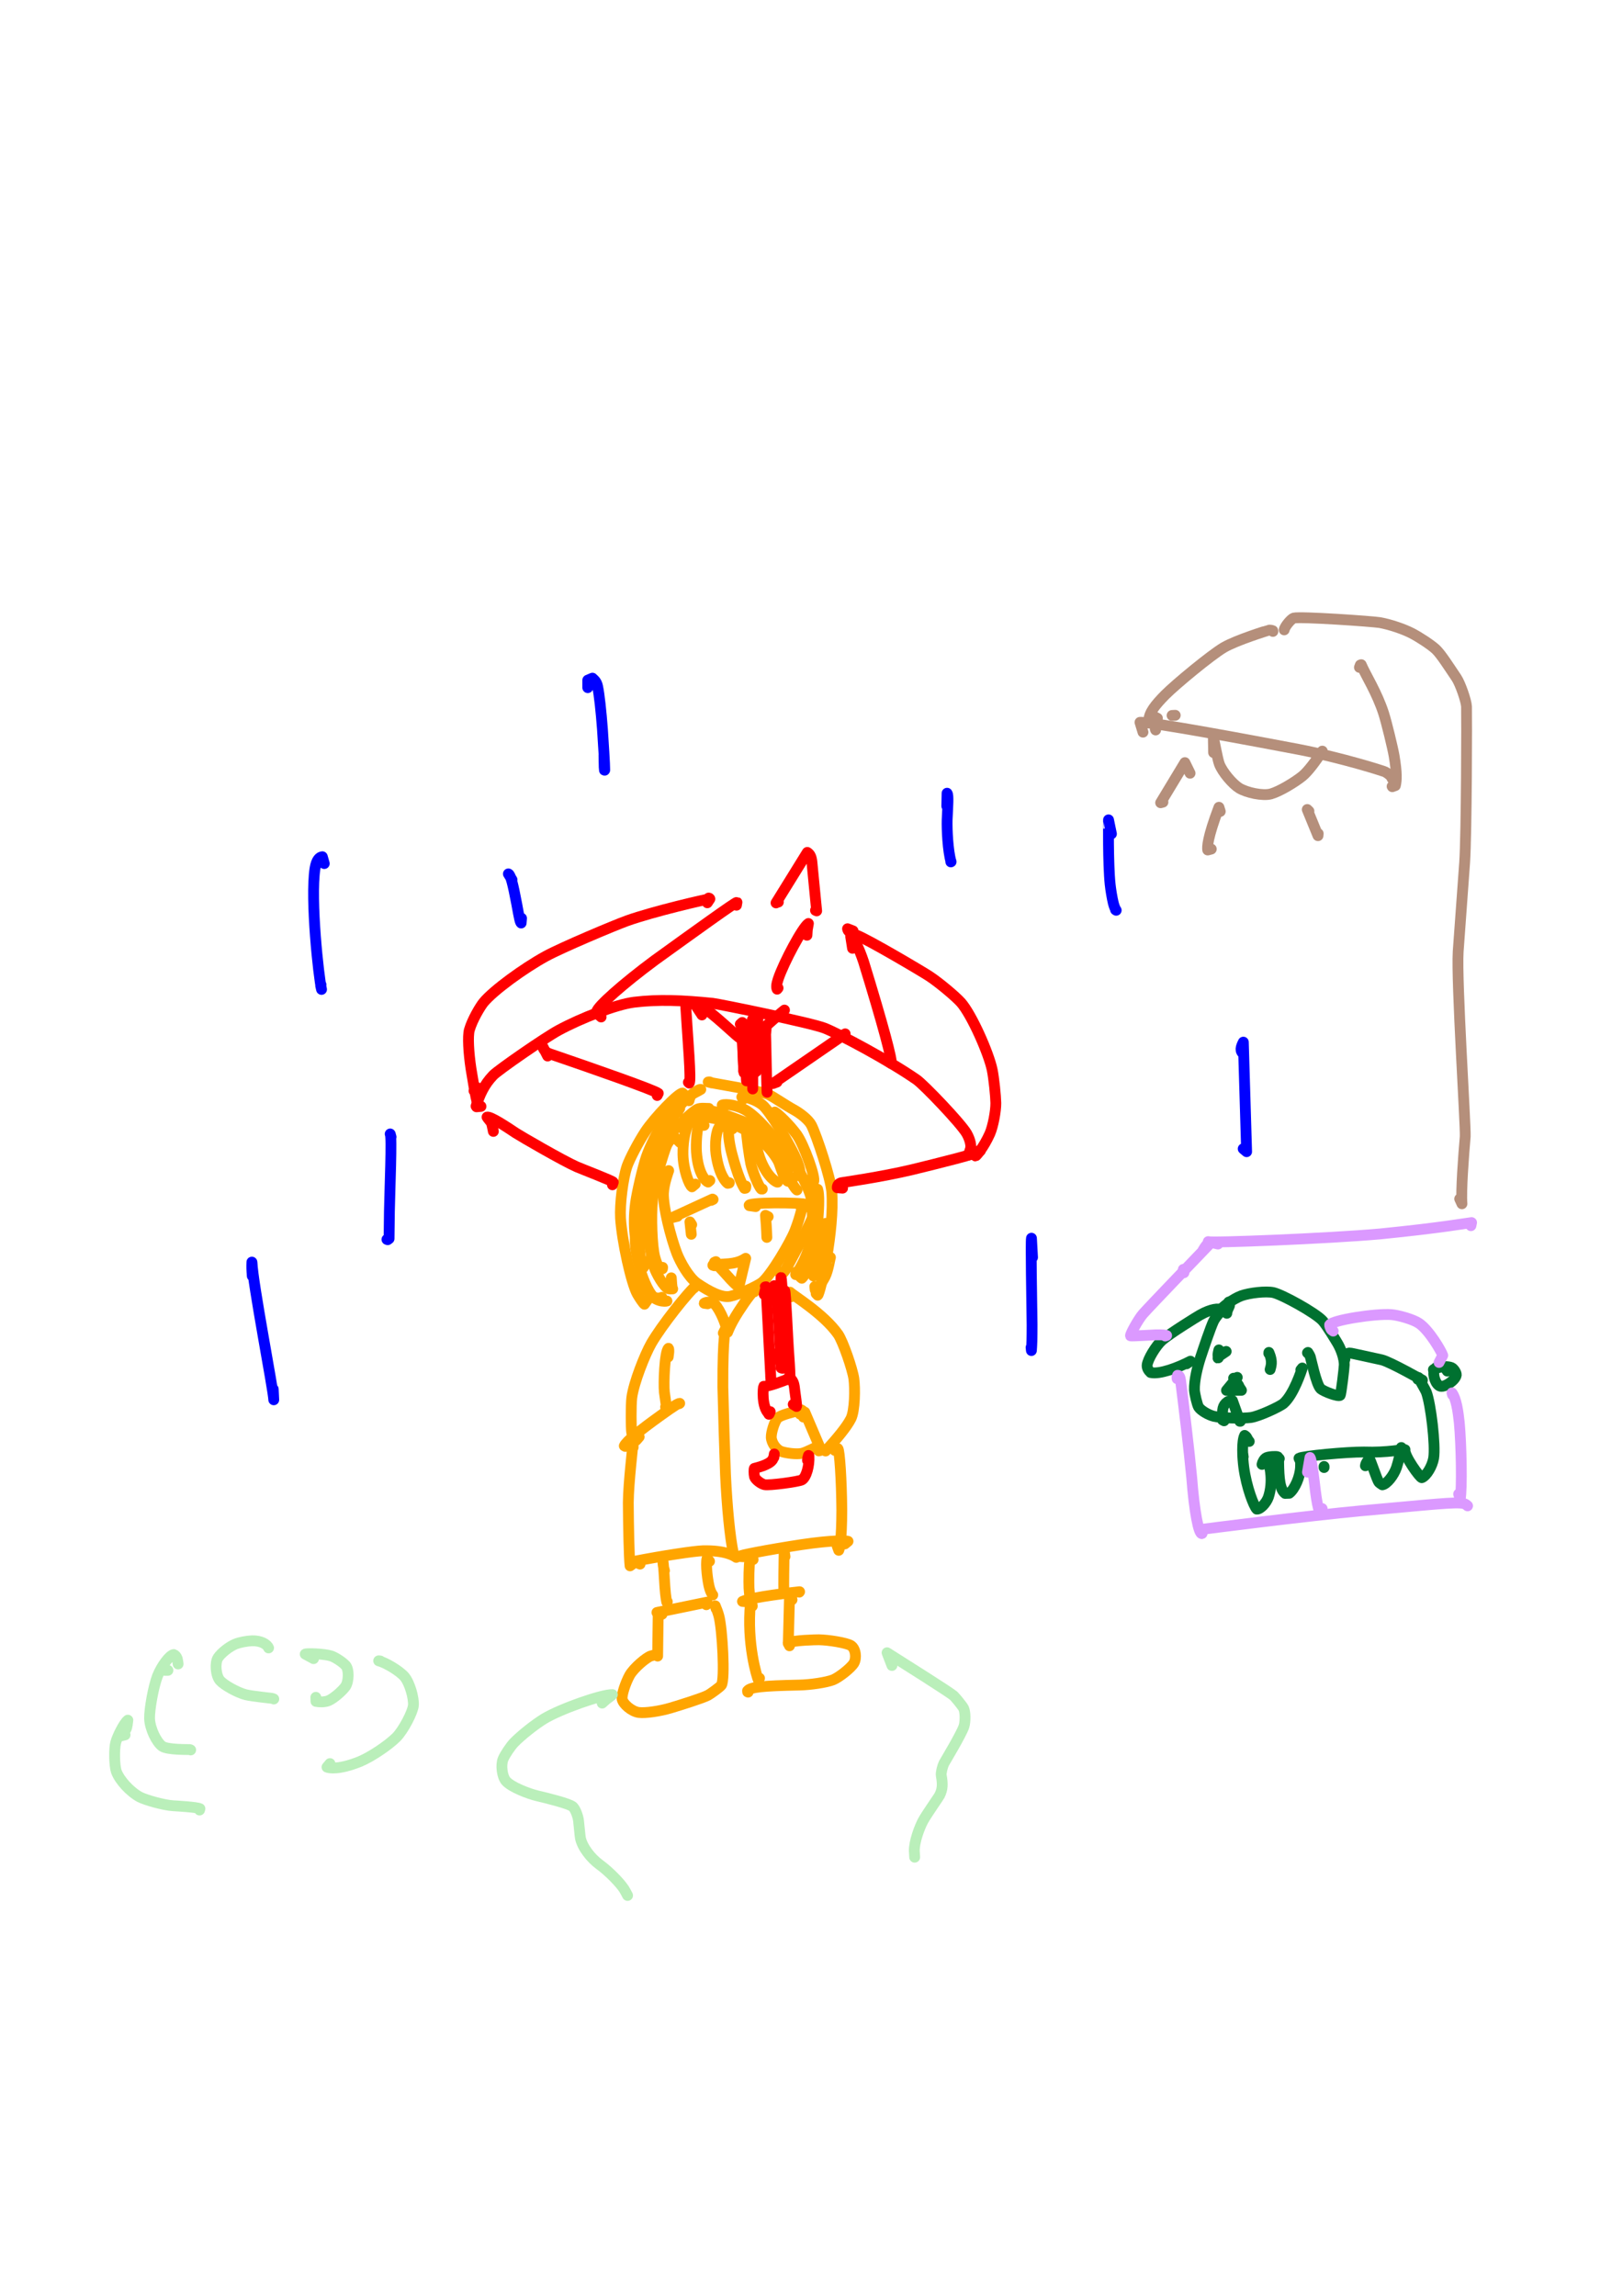 <?xml version="1.0" encoding="UTF-8" standalone="no"?>
<!DOCTYPE svg PUBLIC "-//W3C//DTD SVG 1.1//EN" "http://www.w3.org/Graphics/SVG/1.1/DTD/svg11.dtd">
<svg width="128.40" height="181.68" viewBox="0.00 0.00 535.00 757.00" xmlns="http://www.w3.org/2000/svg" xmlns:xlink="http://www.w3.org/1999/xlink">
<g stroke-linecap="round" id="64">
<path d="M218.99,388.93 C219.16,388.58 219.27,388.32 219.34,388.16 C219.50,387.80 220.14,386.28 220.21,386.15 C220.26,386.05 220.33,385.97 220.42,385.91 C220.33,386.23 218.83,390.11 218.69,393.41 C218.54,397.73 221.10,407.98 223.16,413.30 C224.25,416.06 226.96,421.01 229.69,422.99 C233.94,425.91 237.94,427.87 240.59,427.38 C243.52,426.78 249.67,424.00 251.24,422.73 C254.23,420.25 260.57,409.50 262.06,405.68 C263.97,400.72 264.69,396.90 264.55,396.88 C264.55,396.88 263.82,397.58 263.82,397.58" fill="none" stroke="rgb(255, 165, 0)" stroke-width="3.57" stroke-opacity="1.00" stroke-linejoin="round"/>
<path d="M223.31,400.99 C222.98,401.06 222.73,401.12 222.56,401.16 C222.39,401.20 222.06,401.29 221.58,401.41 C221.58,401.41 234.86,395.30 234.86,395.30 C234.86,395.30 235.06,395.42 235.06,395.42 C235.06,395.42 234.41,395.73 234.41,395.73" fill="none" stroke="rgb(255, 165, 0)" stroke-width="3.57" stroke-opacity="1.00" stroke-linejoin="round"/>
<path d="M249.10,397.77 C249.10,397.77 246.99,397.47 246.99,397.47 C245.77,396.33 264.07,396.34 266.08,397.10 C266.22,397.15 266.38,397.25 266.59,397.38 C266.59,397.38 266.43,397.92 266.43,397.92" fill="none" stroke="rgb(255, 165, 0)" stroke-width="3.57" stroke-opacity="1.00" stroke-linejoin="round"/>
<path d="M228.01,403.75 C228.01,403.75 227.42,402.83 227.42,402.83 C227.42,402.83 227.87,406.91 227.87,406.91" fill="none" stroke="rgb(255, 165, 0)" stroke-width="3.57" stroke-opacity="1.00" stroke-linejoin="round"/>
<path d="M253.22,401.10 C253.22,401.10 252.33,400.66 252.33,400.66 C252.55,403.14 252.65,404.65 252.71,406.18 C252.73,406.77 252.76,407.35 252.78,407.93" fill="none" stroke="rgb(255, 165, 0)" stroke-width="3.57" stroke-opacity="1.00" stroke-linejoin="round"/>
<path d="M235.98,415.92 C235.98,415.92 235.51,416.13 235.51,416.13 C236.14,416.48 240.43,421.35 240.83,421.78 C242.33,423.38 243.26,424.17 243.57,424.15 C243.57,424.15 245.80,414.83 245.80,414.83 C245.58,414.86 244.14,416.26 240.23,416.60 C238.29,416.73 235.68,416.91 235.03,417.01 C235.03,417.01 234.99,417.12 234.99,417.12 C234.99,417.12 235.51,417.28 235.51,417.28" fill="none" stroke="rgb(255, 165, 0)" stroke-width="3.57" stroke-opacity="1.00" stroke-linejoin="round"/>
<path d="M228.74,424.61 C228.94,424.30 229.09,424.10 229.17,423.99 C229.26,423.89 229.40,423.76 229.59,423.58 C229.59,423.58 229.72,423.59 229.72,423.59 C226.91,425.82 218.06,437.03 214.71,442.84 C212.59,446.55 208.90,455.84 208.26,460.78 C207.96,463.20 208.01,470.96 208.23,472.22 C208.55,474.01 209.24,474.66 209.69,474.84 C209.69,474.84 210.69,473.69 210.69,473.69 C210.69,473.69 210.56,473.37 210.56,473.37" fill="none" stroke="rgb(255, 165, 0)" stroke-width="3.57" stroke-opacity="1.00" stroke-linejoin="round"/>
<path d="M220.26,447.36 C220.29,446.91 220.43,446.13 220.45,445.83 C220.50,445.23 220.44,444.61 220.35,444.50 C219.07,445.65 218.70,456.18 219.00,458.95 C219.15,460.24 219.67,463.44 219.64,463.83 C219.64,463.83 219.40,463.83 219.40,463.83" fill="none" stroke="rgb(255, 165, 0)" stroke-width="3.57" stroke-opacity="1.00" stroke-linejoin="round"/>
<path d="M206.14,476.84 C206.14,476.84 205.80,476.66 205.80,476.66 C206.52,475.07 211.01,471.68 213.11,470.07 C215.30,468.41 220.80,464.42 222.66,463.27 C223.35,462.84 223.90,462.64 224.05,462.64 C224.00,462.70 223.96,462.73 223.92,462.75 C223.89,462.77 223.82,462.78 223.70,462.80" fill="none" stroke="rgb(255, 165, 0)" stroke-width="3.57" stroke-opacity="1.00" stroke-linejoin="round"/>
<path d="M260.72,427.51 C260.62,427.31 260.48,426.99 260.45,426.79 C260.44,426.67 260.43,426.41 260.43,426.00 C261.36,427.02 271.52,433.11 276.26,439.87 C277.90,442.26 281.02,451.39 281.46,454.50 C281.90,457.77 281.80,465.04 280.49,467.69 C279.06,470.49 275.79,474.37 272.15,478.35 C272.15,478.35 272.03,477.99 272.03,477.99" fill="none" stroke="rgb(255, 165, 0)" stroke-width="3.57" stroke-opacity="1.00" stroke-linejoin="round"/>
<path d="M263.73,466.19 C264.04,465.67 264.23,465.36 264.29,465.27 C264.35,465.17 264.39,465.15 264.38,465.21 C264.38,465.21 264.41,464.96 264.41,464.96 C264.41,464.96 264.12,464.79 264.12,464.79 C262.06,465.37 257.22,466.44 256.25,467.54 C255.27,468.74 254.18,472.20 254.24,473.87 C254.35,475.76 255.95,477.96 257.57,478.52 C259.43,479.12 262.63,479.47 264.29,479.13 C265.77,478.81 269.35,476.88 269.69,476.80 C269.69,476.80 269.71,477.16 269.71,477.16" fill="none" stroke="rgb(255, 165, 0)" stroke-width="3.57" stroke-opacity="1.00" stroke-linejoin="round"/>
<path d="M264.85,467.17 C264.85,467.17 264.58,466.60 264.58,466.60 C264.58,466.60 265.30,465.55 265.30,465.55 C265.30,465.55 270.58,477.93 270.58,477.93 C270.58,477.93 270.46,478.18 270.46,478.18 C270.46,478.18 269.91,478.31 269.91,478.31" fill="none" stroke="rgb(255, 165, 0)" stroke-width="3.57" stroke-opacity="1.00" stroke-linejoin="round"/>
<path d="M275.18,478.15 C275.18,478.15 275.18,477.32 275.18,477.32 C275.18,477.32 276.21,477.58 276.21,477.58 C276.75,478.26 277.41,487.71 277.49,497.89 C277.46,508.03 276.75,510.47 276.48,511.09 C276.48,511.09 275.99,509.73 275.99,509.73" fill="none" stroke="rgb(255, 165, 0)" stroke-width="3.57" stroke-opacity="1.00" stroke-linejoin="round"/>
<path d="M238.70,439.43 C238.64,439.46 238.60,439.47 238.57,439.48 C238.54,439.48 238.50,439.48 238.43,439.48 C238.43,439.48 239.30,437.77 239.30,437.77 C239.27,437.69 238.21,439.41 238.28,457.23 C238.44,464.47 238.88,478.93 239.15,486.13 C239.65,496.63 240.58,506.64 241.79,512.33 C241.79,512.33 241.71,511.99 241.71,511.99" fill="none" stroke="rgb(255, 165, 0)" stroke-width="3.57" stroke-opacity="1.00" stroke-linejoin="round"/>
<path d="M244.97,513.21 C244.97,513.21 243.62,513.12 243.62,513.12 C243.74,512.73 252.33,511.05 264.18,509.22 C274.56,507.68 279.06,507.90 279.54,508.11 C279.54,508.11 278.50,508.98 278.50,508.98" fill="none" stroke="rgb(255, 165, 0)" stroke-width="3.57" stroke-opacity="1.00" stroke-linejoin="round"/>
<path d="M208.71,477.16 C208.72,476.97 208.72,476.82 208.71,476.71 C208.70,476.59 208.66,476.34 208.59,475.96 C208.72,476.35 207.17,488.44 207.11,495.33 C207.15,502.71 207.37,513.71 207.69,516.21 C207.69,516.21 208.19,515.86 208.19,515.86" fill="none" stroke="rgb(255, 165, 0)" stroke-width="3.57" stroke-opacity="1.00" stroke-linejoin="round"/>
<path d="M210.99,515.63 C210.99,515.63 208.88,514.76 208.88,514.76 C219.02,512.78 228.87,511.33 231.68,511.24 C238.93,511.07 241.78,512.77 242.70,513.42 C242.70,513.42 242.08,512.97 242.08,512.97" fill="none" stroke="rgb(255, 165, 0)" stroke-width="3.57" stroke-opacity="1.00" stroke-linejoin="round"/>
<path d="M233.26,429.81 C233.26,429.81 232.15,429.65 232.15,429.65 C232.16,429.54 234.59,428.31 236.28,430.74 C238.47,433.95 239.61,438.03 239.82,439.24 C239.88,439.21 240.50,436.99 243.40,432.45 C246.21,428.09 248.20,425.62 248.68,425.52 C248.68,425.52 248.64,425.87 248.64,425.87" fill="none" stroke="rgb(255, 165, 0)" stroke-width="3.57" stroke-opacity="1.00" stroke-linejoin="round"/>
<path d="M219.03,517.79 C218.92,517.39 218.84,517.10 218.80,516.93 C218.70,516.49 218.63,516.09 218.59,515.73 C218.56,515.51 218.53,515.10 218.49,514.49 C218.74,515.43 219.01,520.44 219.18,523.22 C219.40,526.42 219.78,528.34 219.86,528.28 C219.86,528.28 219.97,528.04 219.97,528.04" fill="none" stroke="rgb(255, 165, 0)" stroke-width="3.57" stroke-opacity="1.00" stroke-linejoin="round"/>
<path d="M233.88,514.71 C233.88,514.71 233.09,513.70 233.09,513.70 C232.53,515.45 233.27,521.55 233.94,523.71 C234.27,524.77 234.63,525.46 234.95,525.82" fill="none" stroke="rgb(255, 165, 0)" stroke-width="3.57" stroke-opacity="1.00" stroke-linejoin="round"/>
<path d="M248.26,514.13 C248.26,514.13 247.22,514.31 247.22,514.31 C246.87,515.30 246.80,521.61 246.90,523.54 C247.02,525.70 247.39,527.80 247.49,527.94" fill="none" stroke="rgb(255, 165, 0)" stroke-width="3.57" stroke-opacity="1.00" stroke-linejoin="round"/>
<path d="M258.76,513.16 C258.76,513.16 258.49,511.26 258.49,511.26 C258.42,515.02 258.28,523.19 258.38,524.41 C258.40,524.65 258.44,524.93 258.52,525.26" fill="none" stroke="rgb(255, 165, 0)" stroke-width="3.57" stroke-opacity="1.00" stroke-linejoin="round"/>
<path d="M218.23,532.17 C218.23,532.17 216.55,531.58 216.55,531.58 C216.55,531.58 233.08,528.18 233.08,528.18 C233.08,528.18 232.83,529.03 232.83,529.03" fill="none" stroke="rgb(255, 165, 0)" stroke-width="3.57" stroke-opacity="1.00" stroke-linejoin="round"/>
<path d="M217.18,531.99 C217.18,531.99 216.97,531.61 216.97,531.61 C216.97,531.61 216.78,545.96 216.78,545.96 C216.78,545.96 216.67,545.31 216.67,545.31" fill="none" stroke="rgb(255, 165, 0)" stroke-width="3.57" stroke-opacity="1.00" stroke-linejoin="round"/>
<path d="M215.29,545.72 C215.00,545.80 214.76,545.87 214.57,545.91 C213.18,546.32 208.98,549.78 207.55,552.29 C206.20,554.77 204.88,558.69 205.09,560.15 C205.37,561.75 208.17,564.18 210.50,564.54 C212.77,564.85 217.61,564.10 221.12,563.05 C224.34,562.08 231.55,559.84 233.42,558.85 C234.20,558.42 237.37,556.16 237.81,555.52 C239.03,553.59 238.12,537.00 236.97,532.73 C236.66,531.59 236.28,530.57 235.78,529.39 C235.78,529.39 236.05,530.33 236.05,530.33" fill="none" stroke="rgb(255, 165, 0)" stroke-width="3.57" stroke-opacity="1.00" stroke-linejoin="round"/>
<path d="M247.97,529.49 C247.97,529.32 247.96,529.18 247.92,529.08 C247.88,528.98 247.77,528.77 247.59,528.44 C247.59,528.44 247.38,528.50 247.38,528.50 C246.07,541.79 249.55,552.97 250.00,553.90 C250.00,553.90 250.36,553.26 250.36,553.26" fill="none" stroke="rgb(255, 165, 0)" stroke-width="3.57" stroke-opacity="1.00" stroke-linejoin="round"/>
<path d="M246.05,528.04 C246.05,528.04 244.75,527.94 244.75,527.94 C247.78,526.49 261.66,524.94 263.50,524.74 C263.53,524.74 263.63,524.74 263.60,524.75 C263.60,524.75 263.48,524.87 263.48,524.87" fill="none" stroke="rgb(255, 165, 0)" stroke-width="3.57" stroke-opacity="1.00" stroke-linejoin="round"/>
<path d="M261.08,527.39 C261.08,527.39 260.23,527.09 260.23,527.09 C260.13,530.82 259.86,540.86 259.86,541.44 C259.86,541.76 259.87,541.93 259.91,541.95 C259.91,541.95 259.96,541.77 259.96,541.77" fill="none" stroke="rgb(255, 165, 0)" stroke-width="3.57" stroke-opacity="1.00" stroke-linejoin="round"/>
<path d="M260.25,542.57 C260.25,542.57 259.81,541.59 259.81,541.59 C261.59,540.74 268.89,540.57 269.94,540.58 C273.17,540.63 278.98,541.58 280.47,542.47 C282.08,543.48 282.45,546.60 281.46,548.31 C280.45,549.95 276.57,553.00 274.58,553.80 C272.35,554.66 267.24,555.42 263.47,555.51 C251.17,555.77 247.42,556.17 246.42,557.41 C246.42,557.41 246.46,557.78 246.46,557.78 C246.46,557.78 246.60,557.84 246.60,557.84" fill="none" stroke="rgb(255, 165, 0)" stroke-width="3.57" stroke-opacity="1.00" stroke-linejoin="round"/>
<path d="M225.44,360.77 C225.31,360.77 225.22,360.77 225.18,360.77 C225.13,360.76 225.07,360.74 224.98,360.71 C224.98,360.71 224.99,360.35 224.99,360.35 C223.55,360.35 215.76,368.46 212.72,373.04 C210.35,376.65 207.62,381.91 206.73,384.38 C205.32,388.46 204.28,397.00 204.55,401.59 C205.07,409.33 208.09,423.03 210.10,426.62 C210.97,428.15 212.16,429.80 212.43,429.96 C212.43,429.96 213.41,428.55 213.41,428.55" fill="none" stroke="rgb(255, 165, 0)" stroke-width="3.57" stroke-opacity="1.00" stroke-linejoin="round"/>
<path d="M223.41,366.68 C223.45,366.49 223.50,366.33 223.56,366.20 C223.62,366.08 223.79,365.82 224.06,365.41 C224.06,365.41 223.96,365.34 223.96,365.34 C222.63,366.33 219.03,369.85 218.04,371.18 C216.89,372.74 214.26,377.90 213.08,381.33 C211.89,384.88 210.04,392.79 209.51,396.55 C208.42,404.58 209.69,411.04 210.61,411.61 C210.61,411.61 210.91,411.60 210.91,411.60 C210.91,411.60 210.95,411.32 210.95,411.32" fill="none" stroke="rgb(255, 165, 0)" stroke-width="3.57" stroke-opacity="1.00" stroke-linejoin="round"/>
<path d="M223.77,371.57 C222.93,371.43 222.61,371.43 222.22,371.61 C221.10,372.22 217.62,376.90 216.41,379.63 C214.07,385.12 211.02,399.86 210.74,407.18 C210.63,410.94 211.09,416.51 212.00,417.97 C212.00,417.97 213.41,415.85 213.41,415.85" fill="none" stroke="rgb(255, 165, 0)" stroke-width="3.57" stroke-opacity="1.00" stroke-linejoin="round"/>
<path d="M225.36,370.81 C223.68,371.42 222.46,371.98 221.96,372.76 C219.27,376.97 215.62,390.16 215.08,395.72 C214.59,400.90 214.88,410.84 215.85,414.42 C216.66,417.35 217.45,418.27 217.78,418.46 C217.78,418.46 218.36,418.27 218.36,418.27 C218.36,418.27 218.42,417.81 218.42,417.81" fill="none" stroke="rgb(255, 165, 0)" stroke-width="3.57" stroke-opacity="1.00" stroke-linejoin="round"/>
<path d="M224.21,376.67 C224.21,376.67 222.09,374.61 222.09,374.61 C221.02,375.10 218.40,379.33 217.37,382.17 C215.63,387.03 213.73,399.46 213.92,407.25 C213.98,409.52 214.78,414.97 215.56,417.54 C216.26,419.80 218.93,424.49 220.39,424.88 C220.64,424.94 221.09,424.95 221.74,424.90 C221.72,424.88 221.70,424.86 221.69,424.85 C221.64,424.76 221.60,424.65 221.57,424.51 C221.48,424.08 221.38,422.91 221.28,421.26" fill="none" stroke="rgb(255, 165, 0)" stroke-width="3.57" stroke-opacity="1.00" stroke-linejoin="round"/>
<path d="M210.15,407.17 C210.15,407.17 209.70,407.28 209.70,407.28 C209.04,408.43 209.56,412.52 210.45,416.45 C211.45,420.76 213.74,426.06 215.23,427.37 C216.24,428.21 217.75,427.95 218.18,427.68" fill="none" stroke="rgb(255, 165, 0)" stroke-width="3.57" stroke-opacity="1.00" stroke-linejoin="round"/>
<path d="M210.69,417.24 C210.69,417.22 211.65,422.31 212.93,424.76 C215.51,429.57 219.54,429.04 219.85,428.91" fill="none" stroke="rgb(255, 165, 0)" stroke-width="3.57" stroke-opacity="1.00" stroke-linejoin="round"/>
<path d="M227.92,370.08 C227.92,370.08 227.65,369.15 227.65,369.15 C227.29,369.30 225.02,373.49 225.13,380.58 C225.25,385.78 227.23,390.72 228.09,391.26 C228.09,391.26 229.18,390.36 229.18,390.36" fill="none" stroke="rgb(255, 165, 0)" stroke-width="3.57" stroke-opacity="1.00" stroke-linejoin="round"/>
<path d="M232.08,370.99 C232.08,370.99 230.72,370.05 230.72,370.05 C229.59,371.54 229.44,377.30 229.57,379.67 C230.08,387.05 232.73,389.48 233.41,389.69 C233.41,389.69 233.99,389.18 233.99,389.18" fill="none" stroke="rgb(255, 165, 0)" stroke-width="3.57" stroke-opacity="1.00" stroke-linejoin="round"/>
<path d="M238.27,371.39 C238.27,371.39 237.16,371.50 237.16,371.50 C236.08,372.63 235.58,377.14 236.03,380.45 C237.05,387.60 239.51,389.88 239.89,390.11 C239.89,390.11 240.37,390.01 240.37,390.01 C240.37,390.01 240.41,389.90 240.41,389.90" fill="none" stroke="rgb(255, 165, 0)" stroke-width="3.57" stroke-opacity="1.00" stroke-linejoin="round"/>
<path d="M241.43,372.15 C241.43,372.15 240.46,371.57 240.46,371.57 C239.79,372.38 240.24,376.52 241.24,380.30 C243.29,388.01 244.74,390.69 245.41,391.77 C245.41,391.77 245.77,391.71 245.77,391.71 C245.81,391.47 245.84,391.32 245.85,391.25 C245.86,391.18 245.87,391.10 245.87,391.00" fill="none" stroke="rgb(255, 165, 0)" stroke-width="3.57" stroke-opacity="1.00" stroke-linejoin="round"/>
<path d="M246.28,371.68 C246.28,371.68 245.94,371.24 245.94,371.24 C245.96,374.06 247.02,381.37 247.48,383.59 C248.00,385.99 249.93,390.95 250.93,391.98 C250.93,391.98 251.29,391.99 251.29,391.99" fill="none" stroke="rgb(255, 165, 0)" stroke-width="3.57" stroke-opacity="1.00" stroke-linejoin="round"/>
<path d="M249.11,375.84 C249.11,375.84 248.94,374.51 248.94,374.51 C248.73,375.08 249.59,379.74 250.93,382.96 C253.10,388.13 255.91,389.79 256.33,389.72" fill="none" stroke="rgb(255, 165, 0)" stroke-width="3.57" stroke-opacity="1.00" stroke-linejoin="round"/>
<path d="M255.95,379.18 C255.95,379.18 255.15,378.18 255.15,378.18 C255.02,378.40 257.88,386.51 258.18,387.21 C258.76,388.56 259.48,389.42 259.83,389.47 C260.03,389.15 260.15,388.96 260.20,388.88 C260.24,388.80 260.28,388.73 260.30,388.68" fill="none" stroke="rgb(255, 165, 0)" stroke-width="3.57" stroke-opacity="1.00" stroke-linejoin="round"/>
<path d="M259.18,383.56 C258.96,383.17 258.44,382.02 258.20,381.33 C258.18,381.25 257.83,380.02 257.73,379.73 C257.58,379.93 258.51,384.53 259.76,387.42 C260.96,390.17 262.22,391.95 262.71,392.31" fill="none" stroke="rgb(255, 165, 0)" stroke-width="3.57" stroke-opacity="1.00" stroke-linejoin="round"/>
<path d="M232.73,367.80 C232.73,367.80 230.43,368.09 230.43,368.09 C232.70,368.03 237.61,369.11 239.66,369.79 C242.32,370.69 247.54,373.31 249.45,374.69 C251.53,376.22 253.90,378.70 255.79,381.52 C257.04,383.40 258.32,386.13 258.59,386.30 C258.59,386.30 258.78,385.72 258.78,385.72" fill="none" stroke="rgb(255, 165, 0)" stroke-width="3.57" stroke-opacity="1.00" stroke-linejoin="round"/>
<path d="M234.62,357.01 C234.53,356.96 234.16,356.70 234.03,356.68 C233.94,356.66 233.75,356.67 233.45,356.70 C233.37,356.89 250.82,359.60 253.43,360.86 C254.91,361.60 259.50,364.68 261.52,365.76 C263.89,367.04 266.58,369.20 267.48,370.95 C269.23,374.47 273.80,388.25 274.18,392.84 C275.14,405.45 270.38,426.44 269.55,426.99 C269.55,426.99 269.03,426.45 269.03,426.45" fill="none" stroke="rgb(255, 165, 0)" stroke-width="3.57" stroke-opacity="1.00" stroke-linejoin="round"/>
<path d="M235.38,366.97 C235.34,366.87 235.31,366.79 235.30,366.73 C235.28,366.67 235.26,366.56 235.23,366.38 C238.09,367.10 245.62,369.87 247.51,370.83 C249.22,371.71 254.01,374.89 255.92,376.51 C257.81,378.14 260.08,380.86 261.68,383.19 C263.21,385.46 266.94,392.08 267.53,395.60 C268.01,398.65 267.73,406.30 267.06,409.72 C265.90,415.27 262.45,420.15 262.28,420.20 C262.28,420.20 262.40,419.35 262.40,419.35" fill="none" stroke="rgb(255, 165, 0)" stroke-width="3.57" stroke-opacity="1.00" stroke-linejoin="round"/>
<path d="M269.57,394.90 C269.57,394.90 269.53,392.07 269.53,392.07 C270.59,395.26 269.12,408.20 268.44,411.19 C266.83,417.98 265.04,420.79 264.30,421.40 C264.30,421.40 263.87,421.05 263.87,421.05 C263.87,421.05 263.95,420.10 263.95,420.10" fill="none" stroke="rgb(255, 165, 0)" stroke-width="3.57" stroke-opacity="1.00" stroke-linejoin="round"/>
<path d="M271.60,403.55 C271.60,403.55 272.12,403.31 272.12,403.31 C272.96,406.54 269.39,418.90 268.16,420.68 C267.99,420.05 267.89,419.65 267.87,419.50 C267.85,419.35 267.88,419.22 267.96,419.12" fill="none" stroke="rgb(255, 165, 0)" stroke-width="3.57" stroke-opacity="1.00" stroke-linejoin="round"/>
<path d="M273.74,414.53 C273.63,414.56 273.02,418.84 271.97,420.90 C270.63,423.49 269.14,425.00 268.71,425.19 C268.71,425.19 268.59,424.13 268.59,424.13" fill="none" stroke="rgb(255, 165, 0)" stroke-width="3.57" stroke-opacity="1.00" stroke-linejoin="round"/>
<path d="M268.27,400.55 C268.27,400.55 268.20,400.34 268.20,400.34 C267.62,402.71 259.64,417.48 259.18,418.24 C258.55,419.29 257.92,419.94 257.43,420.20 C257.43,420.20 256.77,419.24 256.77,419.24" fill="none" stroke="rgb(255, 165, 0)" stroke-width="3.57" stroke-opacity="1.00" stroke-linejoin="round"/>
<path d="M238.20,365.88 C238.20,365.88 238.08,364.30 238.08,364.30 C239.19,363.83 243.27,364.28 246.45,366.39 C252.77,370.67 261.32,383.32 261.35,384.19 C261.35,384.19 260.67,384.77 260.67,384.77" fill="none" stroke="rgb(255, 165, 0)" stroke-width="3.57" stroke-opacity="1.00" stroke-linejoin="round"/>
<path d="M244.94,362.41 C244.94,362.41 244.53,361.65 244.53,361.65 C245.40,361.55 248.85,362.29 251.39,364.34 C253.65,366.21 260.57,377.33 262.80,382.94 C263.71,385.23 263.90,386.84 263.51,387.28 C263.51,387.28 262.65,387.64 262.65,387.64" fill="none" stroke="rgb(255, 165, 0)" stroke-width="3.57" stroke-opacity="1.00" stroke-linejoin="round"/>
<path d="M255.48,366.86 C255.48,366.86 255.35,366.74 255.35,366.74 C255.35,366.74 255.42,366.61 255.42,366.61 C256.53,367.19 260.27,370.80 262.65,374.06 C264.96,377.27 269.05,388.46 268.16,389.61 C268.16,389.61 267.32,388.66 267.32,388.66" fill="none" stroke="rgb(255, 165, 0)" stroke-width="3.57" stroke-opacity="1.00" stroke-linejoin="round"/>
<path d="M227.12,362.88 C227.25,362.23 227.58,361.35 227.94,360.94 C228.40,360.44 230.53,359.51 231.01,359.15 C230.27,358.86 225.78,362.21 223.63,365.09 C221.90,367.51 221.45,370.23 221.71,370.96 C221.71,370.96 222.30,371.05 222.30,371.05" fill="none" stroke="rgb(255, 165, 0)" stroke-width="3.57" stroke-opacity="1.00" stroke-linejoin="round"/>
<path d="M233.67,365.41 C232.83,365.46 231.00,365.13 229.86,365.67 C228.75,366.21 224.85,369.52 223.46,371.73 C223.46,371.73 224.49,371.62 224.49,371.62" fill="none" stroke="rgb(255, 165, 0)" stroke-width="3.57" stroke-opacity="1.00" stroke-linejoin="round"/>
<path d="M233.80,296.12 C233.80,296.12 233.60,296.06 233.60,296.06" fill="none" stroke="rgb(255, 0, 0)" stroke-width="3.57" stroke-opacity="1.00" stroke-linejoin="round"/>
<path d="M157.12,358.46 C157.12,358.46 156.25,359.61 156.25,359.61 C156.72,360.13 157.49,360.82 157.71,361.11 C157.94,361.39 157.77,362.05 157.31,363.20 C156.92,362.61 155.76,355.38 155.26,352.34 C154.46,347.04 154.15,341.60 154.72,339.53 C155.68,336.17 158.35,331.74 159.39,330.47 C162.74,326.43 172.66,319.22 179.90,315.25 C185.26,312.33 202.32,305.14 206.65,303.57 C215.09,300.52 233.39,296.26 234.00,296.35 C234.00,296.35 233.16,297.62 233.16,297.62" fill="none" stroke="rgb(255, 0, 0)" stroke-width="3.57" stroke-opacity="1.00" stroke-linejoin="round"/>
<path d="M198.15,335.27 C197.05,334.32 196.62,333.86 196.68,333.49 C196.98,331.81 205.26,324.40 215.89,316.53 C228.50,307.43 242.62,297.25 242.93,297.46 C242.93,297.46 242.76,298.42 242.76,298.42" fill="none" stroke="rgb(255, 0, 0)" stroke-width="3.57" stroke-opacity="1.00" stroke-linejoin="round"/>
<path d="M266.00,308.32 C266.03,307.52 266.07,306.92 266.11,306.55 C266.16,306.17 266.28,305.47 266.48,304.45 C264.60,305.64 258.42,317.14 256.53,322.73 C255.94,324.52 255.88,325.51 256.17,326.10 C256.17,326.10 256.48,325.72 256.48,325.72" fill="none" stroke="rgb(255, 0, 0)" stroke-width="3.57" stroke-opacity="1.00" stroke-linejoin="round"/>
<path d="M281.03,312.63 C281.03,312.63 280.42,308.76 280.42,308.76 C281.16,308.48 283.08,312.29 284.67,317.07 C291.09,337.93 294.25,349.82 293.77,350.60 C293.77,350.60 292.66,349.84 292.66,349.84" fill="none" stroke="rgb(255, 0, 0)" stroke-width="3.57" stroke-opacity="1.00" stroke-linejoin="round"/>
<path d="M281.20,306.89 C281.20,306.89 279.38,306.18 279.38,306.18 C279.53,307.05 279.99,307.40 282.36,308.29 C286.15,309.73 304.05,320.30 306.47,321.91 C309.65,324.03 315.08,328.57 316.82,330.55 C320.34,334.60 325.88,347.10 327.06,352.68 C327.64,355.51 328.22,361.33 328.26,363.64 C328.28,366.35 327.34,371.33 326.29,373.74 C324.23,378.33 321.77,381.10 321.59,381.10 C321.59,381.10 321.61,380.49 321.61,380.49" fill="none" stroke="rgb(255, 0, 0)" stroke-width="3.57" stroke-opacity="1.00" stroke-linejoin="round"/>
<path d="M256.58,297.38 C256.58,297.38 256.29,297.33 256.29,297.33 C256.29,297.33 255.81,297.66 255.81,297.66 C255.81,297.66 266.12,281.01 266.12,281.01 C267.09,281.65 267.50,282.51 267.68,284.64 C268.07,288.65 268.83,296.48 269.20,300.29 C269.20,300.29 268.94,300.13 268.94,300.13 C268.94,300.13 268.82,300.12 268.82,300.12" fill="none" stroke="rgb(255, 0, 0)" stroke-width="3.57" stroke-opacity="1.00" stroke-linejoin="round"/>
<path d="M158.55,364.74 C158.55,364.74 157.08,364.88 157.08,364.88 C157.08,364.88 156.94,364.67 156.94,364.67 C158.09,361.01 159.57,357.59 162.59,354.46 C164.34,352.68 179.45,342.19 184.17,339.63 C191.54,335.65 203.04,331.15 209.00,330.40 C217.06,329.42 224.97,329.76 234.93,330.76 C237.27,331.03 267.39,337.19 271.86,338.96 C276.65,340.88 292.84,349.46 302.17,355.95 C304.57,357.64 316.70,370.27 318.68,373.71 C319.94,375.97 320.14,377.84 319.94,378.60 C319.87,378.89 319.63,379.61 319.25,380.77" fill="none" stroke="rgb(255, 0, 0)" stroke-width="3.57" stroke-opacity="1.00" stroke-linejoin="round"/>
<path d="M162.63,372.99 C162.50,372.37 162.38,371.76 162.25,371.14 C162.13,370.60 162.02,370.25 161.91,370.07 C161.67,369.68 160.83,368.75 160.55,368.27 C161.73,367.99 167.15,371.60 170.07,373.55 C171.46,374.47 185.41,382.59 190.13,384.67 C191.95,385.46 201.99,389.31 202.16,389.73 C202.16,389.73 201.88,390.59 201.88,390.59" fill="none" stroke="rgb(255, 0, 0)" stroke-width="3.57" stroke-opacity="1.00" stroke-linejoin="round"/>
<path d="M277.75,391.69 C277.75,391.69 276.01,391.57 276.01,391.57 C275.96,390.85 276.38,390.11 277.38,389.90 C277.58,389.85 290.57,388.02 300.75,385.58 C308.82,383.60 323.29,380.09 323.16,379.33 C323.16,379.33 322.12,379.58 322.12,379.58" fill="none" stroke="rgb(255, 0, 0)" stroke-width="3.57" stroke-opacity="1.00" stroke-linejoin="round"/>
<path d="M231.38,334.60 C231.38,334.60 229.41,331.60 229.41,331.60 C229.88,331.17 230.97,331.55 232.94,332.94 C237.05,335.87 243.41,342.18 243.89,342.15 C243.89,342.15 243.90,341.96 243.90,341.96 C243.90,341.96 243.61,341.93 243.61,341.93" fill="none" stroke="rgb(255, 0, 0)" stroke-width="3.57" stroke-opacity="1.00" stroke-linejoin="round"/>
<path d="M243.62,341.06 C243.75,340.52 243.90,340.01 244.03,339.75 C244.06,339.69 244.10,339.63 244.15,339.58 C244.66,341.07 244.91,346.92 245.04,350.01 C245.12,351.77 245.17,352.66 245.26,353.63 C245.26,353.63 245.34,353.67 245.34,353.67 C245.27,353.43 245.22,353.29 245.19,353.22 C245.17,353.16 245.14,353.09 245.10,353.03" fill="none" stroke="rgb(255, 0, 0)" stroke-width="3.57" stroke-opacity="1.00" stroke-linejoin="round"/>
<path d="M256.99,334.96 C256.99,334.96 258.59,332.99 258.59,332.99 C255.46,335.49 249.67,340.79 249.45,341.13 C249.43,341.15 249.41,341.22 249.37,341.32" fill="none" stroke="rgb(255, 0, 0)" stroke-width="3.57" stroke-opacity="1.00" stroke-linejoin="round"/>
<path d="M252.37,340.97 C252.37,340.97 252.54,339.26 252.54,339.26 C252.54,339.26 252.28,339.13 252.28,339.13 C252.40,340.28 252.53,347.52 252.61,351.72 C252.69,355.16 252.80,359.23 252.85,360.09 C252.85,360.09 252.82,358.81 252.82,358.81" fill="none" stroke="rgb(255, 0, 0)" stroke-width="3.57" stroke-opacity="1.00" stroke-linejoin="round"/>
<path d="M244.03,337.65 C244.03,337.65 244.68,337.08 244.68,337.08 C244.97,337.37 244.99,343.03 244.98,346.75 C245.01,350.67 245.15,352.75 245.23,353.04 C245.23,353.04 245.29,352.25 245.29,352.25" fill="none" stroke="rgb(255, 0, 0)" stroke-width="3.57" stroke-opacity="1.00" stroke-linejoin="round"/>
<path d="M248.29,336.40 C248.29,336.40 248.32,335.73 248.32,335.73 C249.06,336.57 249.23,340.08 249.21,345.14 C249.18,349.23 248.87,352.29 248.57,353.87 C248.57,353.87 248.49,347.27 248.49,347.27" fill="none" stroke="rgb(255, 0, 0)" stroke-width="3.57" stroke-opacity="1.00" stroke-linejoin="round"/>
<path d="M249.45,337.70 C249.50,337.08 249.54,336.60 249.58,336.26 C249.63,335.93 249.72,335.25 249.86,334.23 C249.86,334.23 249.35,353.19 249.35,353.19 C249.35,353.19 248.62,350.99 248.62,350.99" fill="none" stroke="rgb(255, 0, 0)" stroke-width="3.57" stroke-opacity="1.00" stroke-linejoin="round"/>
<path d="M245.19,337.83 C245.19,337.83 244.90,337.35 244.90,337.35 C245.24,339.34 245.56,343.29 245.77,348.60 C245.82,350.09 245.93,353.04 245.98,354.50 C246.03,355.82 246.05,356.17 246.08,356.34" fill="none" stroke="rgb(255, 0, 0)" stroke-width="3.57" stroke-opacity="1.00" stroke-linejoin="round"/>
<path d="M248.42,335.90 C248.42,335.90 248.03,336.13 248.03,336.13 C247.60,336.92 247.76,340.64 247.97,348.10 C248.16,355.58 248.16,356.86 248.11,359.00" fill="none" stroke="rgb(255, 0, 0)" stroke-width="3.57" stroke-opacity="1.00" stroke-linejoin="round"/>
<path d="M256.14,356.71 C256.14,356.71 254.80,357.21 254.80,357.21 C254.80,357.21 278.60,340.83 278.60,340.83 C278.60,340.83 278.42,341.35 278.42,341.35" fill="none" stroke="rgb(255, 0, 0)" stroke-width="3.57" stroke-opacity="1.00" stroke-linejoin="round"/>
<path d="M180.52,348.14 C180.52,348.14 178.87,344.93 178.87,344.93 C179.17,346.10 179.83,346.89 181.19,347.39 C195.69,352.35 215.72,359.37 216.99,360.43 C216.99,360.43 216.63,361.14 216.63,361.14" fill="none" stroke="rgb(255, 0, 0)" stroke-width="3.57" stroke-opacity="1.00" stroke-linejoin="round"/>
<path d="M226.18,332.36 C226.18,332.36 226.05,331.79 226.05,331.79 C226.28,335.28 226.83,343.51 227.15,348.25 C227.44,353.05 227.56,356.66 227.19,357.06 C227.19,357.06 226.92,356.81 226.92,356.81" fill="none" stroke="rgb(255, 0, 0)" stroke-width="3.57" stroke-opacity="1.00" stroke-linejoin="round"/>
<path d="M251.92,426.76 C252.07,426.12 252.16,425.71 252.18,425.51 C252.19,425.49 252.19,425.21 252.19,424.66 C252.19,424.56 252.20,424.42 252.23,424.25 C252.23,424.25 252.51,424.21 252.51,424.21 C252.51,424.21 254.13,455.13 254.13,455.13 C254.13,455.13 254.03,453.68 254.03,453.68" fill="none" stroke="rgb(255, 0, 0)" stroke-width="3.57" stroke-opacity="1.00" stroke-linejoin="round"/>
<path d="M255.10,424.83 C255.10,424.83 255.22,423.83 255.22,423.83 C256.31,424.47 257.35,447.84 257.41,449.85 C257.41,449.85 256.39,446.01 256.39,446.01" fill="none" stroke="rgb(255, 0, 0)" stroke-width="3.57" stroke-opacity="1.00" stroke-linejoin="round"/>
<path d="M257.44,423.08 C257.44,423.08 257.44,421.16 257.44,421.16 C257.82,421.18 258.25,435.50 258.38,442.90 C258.47,449.22 258.33,450.17 257.97,451.10 C257.97,451.10 257.48,450.95 257.48,450.95 C257.48,450.95 257.41,450.82 257.41,450.82" fill="none" stroke="rgb(255, 0, 0)" stroke-width="3.57" stroke-opacity="1.00" stroke-linejoin="round"/>
<path d="M258.20,429.76 C258.20,429.76 258.68,425.51 258.68,425.51 C259.03,425.93 259.57,440.65 260.09,447.52 C260.33,450.64 260.44,453.67 260.45,454.62 C260.45,454.62 260.02,454.75 260.02,454.75 C260.02,454.75 259.76,454.39 259.76,454.39" fill="none" stroke="rgb(255, 0, 0)" stroke-width="3.57" stroke-opacity="1.00" stroke-linejoin="round"/>
<path d="M253.44,466.18 C253.44,466.18 253.46,466.24 253.46,466.24 C253.46,466.24 253.89,465.38 253.89,465.38 C253.89,465.38 253.55,466.17 253.55,466.17 C250.93,463.87 251.54,457.33 251.75,457.03 C253.44,457.14 258.41,455.13 258.99,454.93 C259.33,454.82 259.88,454.68 260.65,454.52 C261.52,455.40 261.79,456.16 262.03,458.68 C262.10,459.37 262.73,463.46 262.58,463.67 C262.58,463.67 261.48,462.98 261.48,462.98" fill="none" stroke="rgb(255, 0, 0)" stroke-width="3.57" stroke-opacity="1.00" stroke-linejoin="round"/>
<path d="M266.18,481.42 C266.20,481.11 266.23,480.87 266.26,480.71 C266.29,480.55 266.37,480.26 266.50,479.82 C266.50,479.82 266.65,479.91 266.65,479.91 C266.87,483.21 265.76,487.07 264.32,487.88 C263.23,488.46 253.57,489.79 251.98,489.44 C250.76,489.15 248.98,487.73 248.72,486.85 C248.49,485.94 248.53,484.28 248.66,484.08 C249.20,483.91 253.52,483.00 254.66,481.22 C255.04,480.61 255.28,479.58 255.24,479.33 C255.24,479.33 255.10,480.42 255.10,480.42" fill="none" stroke="rgb(255, 0, 0)" stroke-width="3.57" stroke-opacity="1.00" stroke-linejoin="round"/>
<path d="M400.72,433.84 C400.72,433.84 400.76,433.30 400.76,433.30 C400.76,433.30 402.36,431.84 402.36,431.84 C401.92,431.25 399.32,431.40 395.56,433.52 C394.62,434.05 385.72,439.54 383.05,441.84 C381.13,443.54 378.28,448.13 378.14,450.09 C378.09,450.99 378.54,451.78 379.29,452.48 C382.27,453.17 388.37,450.85 392.41,448.74 C392.41,448.74 391.12,449.61 391.12,449.61" fill="none" stroke="rgb(0, 113, 48)" stroke-width="3.57" stroke-opacity="1.00" stroke-linejoin="round"/>
<path d="M404.40,432.95 C404.44,432.51 404.59,431.95 404.82,431.48 C404.97,431.17 405.37,430.39 405.31,430.22 C404.19,430.27 400.94,433.62 400.02,435.57 C398.99,437.80 396.83,444.21 395.75,447.47 C394.78,450.47 393.61,455.05 393.73,458.28 C393.80,459.54 394.62,463.05 395.10,463.86 C395.82,464.97 398.27,466.45 400.13,466.91 C403.07,467.60 409.89,467.64 412.34,467.31 C414.97,466.93 421.77,463.80 423.11,462.67 C426.47,459.73 428.98,451.89 429.29,450.99 C429.07,451.25 428.93,451.41 428.89,451.47 C428.84,451.53 428.81,451.57 428.80,451.59" fill="none" stroke="rgb(0, 113, 48)" stroke-width="3.57" stroke-opacity="1.00" stroke-linejoin="round"/>
<path d="M405.25,429.99 C405.25,429.99 405.05,429.24 405.05,429.24" fill="none" stroke="rgb(0, 113, 48)" stroke-width="3.57" stroke-opacity="1.00" stroke-linejoin="round"/>
<path d="M403.86,432.18 C403.16,432.36 402.73,432.46 402.56,432.49 C402.38,432.52 402.24,432.52 402.11,432.49 C402.11,432.49 402.04,432.11 402.04,432.11 C402.72,431.07 406.33,428.23 409.17,427.18 C411.86,426.21 417.32,425.58 419.79,426.13 C422.79,426.84 433.51,432.74 435.95,435.37 C437.43,437.01 440.65,442.42 441.00,443.02 C442.18,445.08 443.13,447.94 443.12,449.90 C443.10,450.95 442.10,459.47 441.77,460.00 C441.17,460.54 436.37,458.76 435.32,457.81 C433.87,456.39 432.13,447.91 431.92,447.29 C431.80,446.95 431.54,446.47 431.14,445.86 C431.14,445.86 430.99,445.98 430.99,445.98" fill="none" stroke="rgb(0, 113, 48)" stroke-width="3.57" stroke-opacity="1.00" stroke-linejoin="round"/>
<path d="M402.11,446.49 C402.10,446.39 402.08,446.28 402.05,446.18 C401.96,445.91 401.74,445.22 401.79,445.02 C401.60,445.80 401.49,446.32 401.48,446.58 C401.46,446.89 401.66,447.81 401.62,447.76 C401.62,447.76 401.51,447.73 401.51,447.73 C401.51,447.73 401.62,447.24 401.62,447.24 C401.62,447.24 404.19,445.52 404.19,445.52" fill="none" stroke="rgb(0, 113, 48)" stroke-width="3.57" stroke-opacity="1.00" stroke-linejoin="round"/>
<path d="M418.25,446.18 C418.25,446.18 418.27,445.85 418.27,445.85 C419.07,447.71 419.28,449.11 418.92,450.58 C418.88,450.74 418.80,451.04 418.68,451.48" fill="none" stroke="rgb(0, 113, 48)" stroke-width="3.57" stroke-opacity="1.00" stroke-linejoin="round"/>
<path d="M406.55,456.18 C406.55,456.18 407.84,454.07 407.84,454.07 C407.84,454.07 404.30,458.37 404.30,458.37 C404.30,458.37 409.23,458.34 409.23,458.34 C409.23,458.34 406.64,454.35 406.64,454.35 C406.64,454.35 408.33,456.78 408.33,456.78 C408.33,456.78 407.72,455.88 407.72,455.88 C407.72,455.88 407.76,456.16 407.76,456.16" fill="none" stroke="rgb(0, 113, 48)" stroke-width="3.57" stroke-opacity="1.00" stroke-linejoin="round"/>
<path d="M403.37,467.39 C403.37,467.39 402.98,468.11 402.98,468.11 C402.98,468.11 403.50,468.39 403.50,468.39 C402.69,465.82 402.87,463.77 404.02,462.63 C404.75,461.92 405.43,461.68 406.25,461.73 C406.25,461.73 408.69,468.55 408.69,468.55 C408.69,468.55 408.87,468.55 408.87,468.55" fill="none" stroke="rgb(0, 113, 48)" stroke-width="3.57" stroke-opacity="1.00" stroke-linejoin="round"/>
<path d="M409.82,480.26 C409.82,480.26 409.73,479.76 409.73,479.76" fill="none" stroke="rgb(0, 113, 48)" stroke-width="3.57" stroke-opacity="1.00" stroke-linejoin="round"/>
<path d="M411.80,475.19 C411.58,475.13 411.14,474.12 410.90,473.76 C410.79,473.59 410.59,473.41 410.28,473.21 C409.29,475.16 409.59,480.61 409.99,483.68 C410.90,490.47 413.35,496.60 414.28,497.51 C415.44,497.61 417.43,495.48 418.11,493.55 C419.83,488.40 418.51,483.24 418.31,482.88 C418.31,482.88 418.12,482.88 418.12,482.88 C418.12,482.88 418.03,482.95 418.03,482.95" fill="none" stroke="rgb(0, 113, 48)" stroke-width="3.57" stroke-opacity="1.00" stroke-linejoin="round"/>
<path d="M416.01,482.77 C416.12,482.10 416.71,480.90 417.48,480.54 C418.35,480.15 420.84,480.03 421.20,480.27 C421.27,480.33 421.66,480.90 421.70,480.88" fill="none" stroke="rgb(0, 113, 48)" stroke-width="3.57" stroke-opacity="1.00" stroke-linejoin="round"/>
<path d="M421.17,482.68 C421.17,482.68 421.25,482.23 421.25,482.23 C421.25,482.23 421.49,482.02 421.49,482.02 C421.56,487.55 421.90,491.02 423.63,492.33 C423.63,492.33 424.99,492.28 424.99,492.28 C426.83,490.87 428.55,486.89 428.71,483.67 C428.72,482.43 428.73,480.84 428.83,480.80 C428.83,480.80 428.98,480.82 428.98,480.82 C428.98,480.82 429.06,480.94 429.06,480.94" fill="none" stroke="rgb(0, 113, 48)" stroke-width="3.57" stroke-opacity="1.00" stroke-linejoin="round"/>
<path d="M436.46,483.80 C436.46,483.80 436.46,483.44 436.46,483.44" fill="none" stroke="rgb(0, 113, 48)" stroke-width="3.57" stroke-opacity="1.00" stroke-linejoin="round"/>
<path d="M431.04,482.95 C430.61,482.96 429.74,482.87 429.42,482.61 C429.01,482.29 428.36,481.18 428.20,480.75 C429.37,480.00 443.99,478.63 449.63,478.68 C457.35,478.96 462.89,477.71 463.14,477.90 C462.72,479.79 468.22,487.41 468.71,487.15 C470.30,486.44 472.12,483.34 472.58,480.71 C473.26,476.50 471.64,462.73 470.14,458.86 C469.89,458.23 467.96,454.97 467.58,454.13 C467.58,454.13 467.37,454.71 467.37,454.71" fill="none" stroke="rgb(0, 113, 48)" stroke-width="3.57" stroke-opacity="1.00" stroke-linejoin="round"/>
<path d="M443.32,448.15 C443.32,448.15 442.84,447.50 442.84,447.50 C442.86,446.96 443.80,446.18 444.87,446.04 C445.26,446.00 452.16,447.61 455.49,448.30 C458.26,448.96 469.43,455.28 469.34,455.26 C469.34,455.26 468.70,455.46 468.70,455.46" fill="none" stroke="rgb(0, 113, 48)" stroke-width="3.57" stroke-opacity="1.00" stroke-linejoin="round"/>
<path d="M477.09,452.01 C477.09,452.01 476.02,450.42 476.02,450.42 C474.90,449.83 473.32,450.52 472.82,451.64 C472.13,453.31 473.30,456.64 474.84,457.01 C476.45,457.33 479.84,454.91 480.04,453.26 C480.09,452.59 479.23,451.19 478.47,450.86 C476.14,449.95 472.39,451.28 472.48,451.61" fill="none" stroke="rgb(0, 113, 48)" stroke-width="3.57" stroke-opacity="1.00" stroke-linejoin="round"/>
<path d="M450.09,483.22 C450.13,482.90 450.21,482.63 450.33,482.40 C450.45,482.16 450.77,481.65 451.30,480.84 C451.71,480.77 453.82,487.83 454.59,488.71 C454.75,488.88 455.12,489.15 455.68,489.50 C457.22,489.23 459.47,486.33 460.34,483.78 C461.05,481.63 461.71,478.52 461.92,477.20 C461.92,477.20 461.75,477.97 461.75,477.97" fill="none" stroke="rgb(0, 113, 48)" stroke-width="3.57" stroke-opacity="1.00" stroke-linejoin="round"/>
<path d="M390.27,419.58 C390.27,419.58 390.07,418.48 390.07,418.48" fill="none" stroke="rgb(219, 153, 255)" stroke-width="3.57" stroke-opacity="1.00" stroke-linejoin="round"/>
<path d="M396.50,412.27 C396.94,411.48 397.56,410.55 397.95,410.22 C398.31,409.93 398.96,409.70 399.11,409.72 C393.67,415.37 379.28,430.34 376.79,433.13 C375.31,434.80 372.44,439.96 372.67,440.39 C372.97,440.53 380.19,440.08 380.93,440.06 C382.97,440.01 384.27,440.11 384.56,440.28 C384.56,440.28 384.10,440.44 384.10,440.44" fill="none" stroke="rgb(219, 153, 255)" stroke-width="3.57" stroke-opacity="1.00" stroke-linejoin="round"/>
<path d="M401.48,410.12 C401.48,410.12 398.28,409.32 398.28,409.32 C398.48,409.86 438.05,408.31 454.90,406.79 C475.09,404.79 484.30,403.10 485.08,403.05 C485.08,403.05 484.87,404.07 484.87,404.07" fill="none" stroke="rgb(219, 153, 255)" stroke-width="3.57" stroke-opacity="1.00" stroke-linejoin="round"/>
<path d="M388.03,454.52 C388.01,454.40 387.96,454.08 387.98,453.96 C388.00,453.88 388.06,453.69 388.17,453.40 C388.69,453.38 388.98,453.83 389.18,455.26 C390.11,462.55 392.00,478.23 392.84,487.18 C393.66,498.06 395.14,506.05 396.25,505.53 C396.25,505.53 396.50,504.49 396.50,504.49" fill="none" stroke="rgb(219, 153, 255)" stroke-width="3.57" stroke-opacity="1.00" stroke-linejoin="round"/>
<path d="M396.10,505.51 C396.10,505.51 395.84,504.25 395.84,504.25 C395.57,504.20 432.06,499.59 448.50,498.08 C471.45,496.07 480.29,494.95 482.68,495.73 C483.05,495.86 483.41,496.09 483.76,496.43" fill="none" stroke="rgb(219, 153, 255)" stroke-width="3.57" stroke-opacity="1.00" stroke-linejoin="round"/>
<path d="M430.99,485.33 C430.99,485.33 431.82,480.49 431.82,480.49 C432.47,481.24 433.40,489.88 433.62,491.65 C434.46,498.27 435.29,499.12 435.53,499.22 C435.53,499.22 435.83,497.34 435.83,497.34" fill="none" stroke="rgb(219, 153, 255)" stroke-width="3.57" stroke-opacity="1.00" stroke-linejoin="round"/>
<path d="M439.47,438.82 C439.22,438.66 439.06,438.54 438.97,438.45 C438.48,437.91 438.27,436.93 438.30,436.77 C439.23,435.20 453.39,432.97 458.67,433.39 C460.96,433.58 465.71,434.88 467.79,436.27 C471.11,438.53 475.13,445.43 475.58,446.83 C475.58,446.83 474.36,449.16 474.36,449.16" fill="none" stroke="rgb(219, 153, 255)" stroke-width="3.57" stroke-opacity="1.00" stroke-linejoin="round"/>
<path d="M479.02,459.85 C479.02,459.85 478.80,459.82 478.80,459.82 C478.80,459.82 478.63,459.20 478.63,459.20 C480.04,461.11 480.63,465.26 481.03,468.96 C481.73,476.41 481.98,490.95 481.33,494.20 C481.33,494.20 480.82,492.54 480.82,492.54" fill="none" stroke="rgb(219, 153, 255)" stroke-width="3.57" stroke-opacity="1.00" stroke-linejoin="round"/>
<path d="M387.40,235.81 C387.40,235.81 386.36,235.86 386.36,235.86" fill="none" stroke="rgb(181, 143, 123)" stroke-width="3.57" stroke-opacity="1.00" stroke-linejoin="round"/>
<path d="M380.94,240.65 C380.94,240.65 380.82,240.38 380.82,240.38" fill="none" stroke="rgb(181, 143, 123)" stroke-width="3.57" stroke-opacity="1.00" stroke-linejoin="round"/>
<path d="M381.53,236.79 C380.66,236.33 380.13,236.06 379.91,235.99 C379.70,235.91 379.50,235.93 379.33,236.04 C379.33,236.04 378.70,237.65 378.70,237.65 C378.70,234.98 380.76,232.46 384.02,229.13 C387.64,225.49 399.15,215.99 403.37,213.48 C407.59,211.00 418.14,207.76 418.17,207.76 C418.62,207.67 419.26,207.79 419.56,207.93 C419.56,207.93 419.59,208.16 419.59,208.16" fill="none" stroke="rgb(181, 143, 123)" stroke-width="3.57" stroke-opacity="1.00" stroke-linejoin="round"/>
<path d="M448.12,220.02 C448.12,220.02 448.41,219.23 448.41,219.23 C448.41,219.23 448.71,219.13 448.71,219.13 C450.15,222.55 453.93,228.37 456.13,235.26 C457.09,238.30 459.10,246.56 459.56,249.24 C460.51,254.89 460.35,257.31 459.96,258.98 C459.96,258.98 458.96,259.35 458.96,259.35 C458.96,259.35 458.89,259.24 458.89,259.24" fill="none" stroke="rgb(181, 143, 123)" stroke-width="3.57" stroke-opacity="1.00" stroke-linejoin="round"/>
<path d="M376.77,241.37 C376.77,241.37 375.78,238.13 375.78,238.13 C379.35,237.88 413.99,244.37 427.95,247.03 C442.53,249.84 456.16,254.23 456.63,254.48 C457.68,255.04 458.78,256.07 458.88,256.42 C458.88,256.42 458.84,256.59 458.84,256.59" fill="none" stroke="rgb(181, 143, 123)" stroke-width="3.57" stroke-opacity="1.00" stroke-linejoin="round"/>
<path d="M400.05,248.10 C400.05,248.10 399.96,243.43 399.96,243.43 C400.25,243.77 401.25,250.04 401.96,251.92 C402.99,254.57 406.26,258.42 408.47,259.81 C410.96,261.32 416.22,262.46 418.94,261.73 C421.81,260.92 426.80,257.90 429.33,255.86 C431.18,254.33 433.59,251.10 435.88,247.62 C435.88,247.62 435.79,248.07 435.79,248.07" fill="none" stroke="rgb(181, 143, 123)" stroke-width="3.57" stroke-opacity="1.00" stroke-linejoin="round"/>
<path d="M392.29,254.91 C392.29,254.91 390.58,251.41 390.58,251.41 C390.58,251.41 382.59,264.64 382.59,264.64 C382.59,264.64 383.35,264.44 383.35,264.44" fill="none" stroke="rgb(181, 143, 123)" stroke-width="3.57" stroke-opacity="1.00" stroke-linejoin="round"/>
<path d="M402.24,267.51 C402.24,267.51 401.81,266.13 401.81,266.13 C397.97,276.24 397.94,279.36 398.11,280.22 C398.11,280.22 399.28,279.91 399.28,279.91" fill="none" stroke="rgb(181, 143, 123)" stroke-width="3.57" stroke-opacity="1.00" stroke-linejoin="round"/>
<path d="M431.48,267.42 C431.48,267.42 430.92,266.87 430.92,266.87 C430.92,266.87 434.46,275.50 434.46,275.50 C434.46,275.50 434.53,274.81 434.53,274.81" fill="none" stroke="rgb(181, 143, 123)" stroke-width="3.57" stroke-opacity="1.00" stroke-linejoin="round"/>
<path d="M423.32,207.65 C423.51,206.45 425.68,203.98 426.45,203.76 C428.67,203.19 452.54,204.85 454.85,205.25 C458.32,205.88 462.72,207.39 465.43,208.79 C467.94,210.10 471.69,212.57 473.30,214.05 C475.04,215.70 477.65,219.85 480.12,223.50 C481.35,225.34 483.34,231.03 483.42,232.94 C483.51,236.04 483.45,274.56 482.80,284.34 C482.23,292.11 481.17,306.78 480.67,313.68 C480.06,323.61 483.17,370.79 482.99,374.66 C482.44,381.02 481.56,392.63 481.91,396.85 C481.91,396.85 481.17,395.23 481.17,395.23" fill="none" stroke="rgb(181, 143, 123)" stroke-width="3.57" stroke-opacity="1.00" stroke-linejoin="round"/>
<path d="M83.16,420.66 C83.06,419.39 83.01,418.53 83.00,418.08 C82.98,417.63 83.00,416.96 83.03,416.08 C83.04,416.03 83.07,416.18 83.07,416.23 C83.30,423.04 90.14,458.23 90.24,461.47 C90.24,461.47 90.07,457.96 90.07,457.96" fill="none" stroke="rgb(0, 0, 255)" stroke-width="3.57" stroke-opacity="1.00" stroke-linejoin="round"/>
<path d="M128.91,374.83 C128.91,374.83 128.62,373.83 128.62,373.83 C129.26,374.41 128.48,392.46 128.36,399.37 C128.34,401.99 128.29,406.48 128.25,408.35 C128.25,408.35 127.80,408.69 127.80,408.69 C127.80,408.69 127.55,408.61 127.55,408.61" fill="none" stroke="rgb(0, 0, 255)" stroke-width="3.57" stroke-opacity="1.00" stroke-linejoin="round"/>
<path d="M106.89,284.69 C106.89,284.69 106.25,282.44 106.25,282.44 C105.36,282.53 104.32,283.33 103.83,286.35 C102.27,296.59 105.05,322.23 105.99,326.18 C105.82,325.52 105.72,325.12 105.70,324.96 C105.69,324.81 105.72,324.69 105.81,324.60" fill="none" stroke="rgb(0, 0, 255)" stroke-width="3.57" stroke-opacity="1.00" stroke-linejoin="round"/>
<path d="M168.78,290.03 C168.78,290.03 167.58,288.09 167.58,288.09 C168.32,288.36 169.11,291.54 170.33,298.00 C171.29,303.37 171.49,303.99 171.79,304.29 C171.79,304.29 171.92,302.72 171.92,302.72" fill="none" stroke="rgb(0, 0, 255)" stroke-width="3.57" stroke-opacity="1.00" stroke-linejoin="round"/>
<path d="M193.75,226.70 C193.75,226.70 193.75,224.22 193.75,224.22 C193.75,224.22 195.29,223.57 195.29,223.57 C196.28,224.43 196.71,225.05 196.98,226.27 C197.55,228.88 198.14,234.54 198.58,240.30 C198.86,244.49 199.37,252.34 199.34,253.86 C199.34,253.89 199.29,253.95 199.28,253.93 C199.28,253.93 199.25,253.91 199.25,253.91 C199.18,253.51 199.14,252.76 199.12,250.96 C199.11,250.28 199.10,249.60 199.09,248.92" fill="none" stroke="rgb(0, 0, 255)" stroke-width="3.57" stroke-opacity="1.00" stroke-linejoin="round"/>
<path d="M312.10,265.76 C312.10,265.76 312.19,261.50 312.19,261.50 C312.72,262.18 312.40,265.80 312.21,270.28 C312.12,273.29 312.43,280.47 313.49,284.06 C313.49,284.08 313.55,284.13 313.54,284.10 C313.54,284.10 313.43,284.14 313.43,284.14" fill="none" stroke="rgb(0, 0, 255)" stroke-width="3.57" stroke-opacity="1.00" stroke-linejoin="round"/>
<path d="M366.37,274.91 C366.37,274.91 365.41,270.28 365.41,270.28 C365.40,270.25 365.23,284.75 365.94,291.52 C366.14,293.43 366.60,296.11 366.97,297.66 C367.28,298.89 367.65,299.73 367.94,300.09 C367.94,300.09 367.73,299.95 367.73,299.95" fill="none" stroke="rgb(0, 0, 255)" stroke-width="3.57" stroke-opacity="1.00" stroke-linejoin="round"/>
<path d="M409.96,347.47 C408.66,346.57 408.98,345.23 409.85,343.56 C409.85,343.56 410.93,379.68 410.93,379.68 C410.93,379.68 409.80,378.72 409.80,378.72" fill="none" stroke="rgb(0, 0, 255)" stroke-width="3.57" stroke-opacity="1.00" stroke-linejoin="round"/>
<path d="M340.36,414.52 C340.36,414.52 340.01,408.20 340.01,408.20 C339.75,409.41 340.10,428.56 340.21,436.78 C340.20,441.86 340.15,442.98 339.99,445.23 C339.99,445.23 339.88,444.21 339.88,444.21" fill="none" stroke="rgb(0, 0, 255)" stroke-width="3.57" stroke-opacity="1.00" stroke-linejoin="round"/>
<path d="M41.23,571.93 C41.23,571.93 39.78,572.29 39.78,572.29 C40.76,571.16 41.35,570.41 41.56,570.03 C41.90,569.45 42.08,567.65 42.14,567.08 C40.84,568.09 38.66,572.48 38.12,574.55 C37.63,576.54 37.63,581.97 38.39,584.12 C39.43,586.88 42.84,590.68 46.08,592.42 C47.97,593.41 54.06,595.12 57.08,595.30 C58.39,595.38 64.84,595.74 65.90,596.26 C65.90,596.26 65.78,596.71 65.78,596.71" fill="none" stroke="rgb(186, 239, 186)" stroke-width="3.57" stroke-opacity="1.00" stroke-linejoin="round"/>
<path d="M55.35,550.66 C55.35,550.66 54.40,550.67 54.40,550.67" fill="none" stroke="rgb(186, 239, 186)" stroke-width="3.57" stroke-opacity="1.00" stroke-linejoin="round"/>
<path d="M58.71,548.56 C58.65,548.04 58.53,547.18 58.42,546.81 C58.18,546.08 57.72,545.59 57.25,545.45 C55.88,545.67 53.22,549.24 51.92,552.52 C50.55,556.07 49.23,563.56 49.30,566.56 C49.42,569.86 51.56,574.31 53.49,575.70 C55.29,576.90 62.09,576.75 62.50,576.77 C62.62,576.78 62.73,576.82 62.85,576.90" fill="none" stroke="rgb(186, 239, 186)" stroke-width="3.57" stroke-opacity="1.00" stroke-linejoin="round"/>
<path d="M88.53,543.27 C88.01,542.00 85.98,540.85 83.10,540.91 C81.35,540.99 79.08,541.40 77.58,542.00 C75.51,542.86 72.91,544.94 71.86,546.51 C70.80,548.19 71.10,552.36 72.52,554.02 C73.88,555.53 78.07,557.91 80.95,558.68 C82.95,559.19 89.34,559.84 89.63,559.89 C89.83,559.93 90.04,560.00 90.25,560.10" fill="none" stroke="rgb(186, 239, 186)" stroke-width="3.57" stroke-opacity="1.00" stroke-linejoin="round"/>
<path d="M103.36,546.80 C103.36,546.80 100.61,545.31 100.61,545.31 C101.02,545.00 106.82,545.18 109.16,545.91 C110.53,546.37 112.85,547.88 113.95,549.07 C115.09,550.35 115.01,554.27 113.90,555.95 C112.81,557.51 109.91,559.99 108.26,560.67 C107.06,561.16 105.19,561.13 104.16,560.90 C104.16,560.90 104.11,559.55 104.11,559.55" fill="none" stroke="rgb(186, 239, 186)" stroke-width="3.57" stroke-opacity="1.00" stroke-linejoin="round"/>
<path d="M125.35,547.57 C125.35,547.57 124.83,547.52 124.83,547.52 C127.03,548.07 131.65,550.77 133.38,552.80 C135.11,554.93 136.47,559.87 136.27,562.23 C136.03,564.50 133.00,570.35 130.66,572.73 C128.03,575.34 122.41,579.16 118.63,580.73 C111.55,583.57 108.40,582.84 107.79,582.57 C107.79,582.57 108.77,581.40 108.77,581.40" fill="none" stroke="rgb(186, 239, 186)" stroke-width="3.57" stroke-opacity="1.00" stroke-linejoin="round"/>
<path d="M198.50,561.46 C199.16,560.84 199.61,560.44 199.85,560.25 C200.22,559.95 201.28,559.23 201.87,558.66 C198.48,558.55 184.69,563.37 179.30,566.66 C176.36,568.47 171.82,572.04 169.44,574.50 C168.26,575.76 166.47,578.38 165.81,579.97 C165.06,581.93 165.49,585.56 166.74,587.10 C168.54,589.19 174.21,591.33 177.08,592.02 C180.12,592.74 187.66,594.58 188.82,595.62 C189.64,596.41 190.46,598.49 190.70,600.16 C190.83,601.10 191.16,605.05 191.31,605.89 C191.93,609.04 194.90,612.69 197.59,614.66 C200.52,616.78 204.23,620.50 205.70,622.75 C205.94,623.12 206.32,623.83 206.87,624.87" fill="none" stroke="rgb(186, 239, 186)" stroke-width="3.57" stroke-opacity="1.00" stroke-linejoin="round"/>
<path d="M294.02,549.06 C294.02,549.06 292.41,544.86 292.41,544.86 C297.90,548.33 312.50,557.53 314.33,559.01 C314.78,559.40 317.19,562.30 317.63,563.15 C318.25,564.42 318.25,567.52 317.76,569.13 C316.85,571.84 311.37,580.89 311.14,581.34 C310.65,582.38 310.13,584.48 310.27,585.28 C310.81,588.29 310.71,589.88 309.70,591.91 C309.42,592.47 305.56,597.92 304.31,600.18 C303.13,602.34 301.32,607.16 301.39,610.21 C301.40,610.57 301.44,611.26 301.51,612.26" fill="none" stroke="rgb(186, 239, 186)" stroke-width="3.57" stroke-opacity="1.00" stroke-linejoin="round"/>
</g>
</svg>
